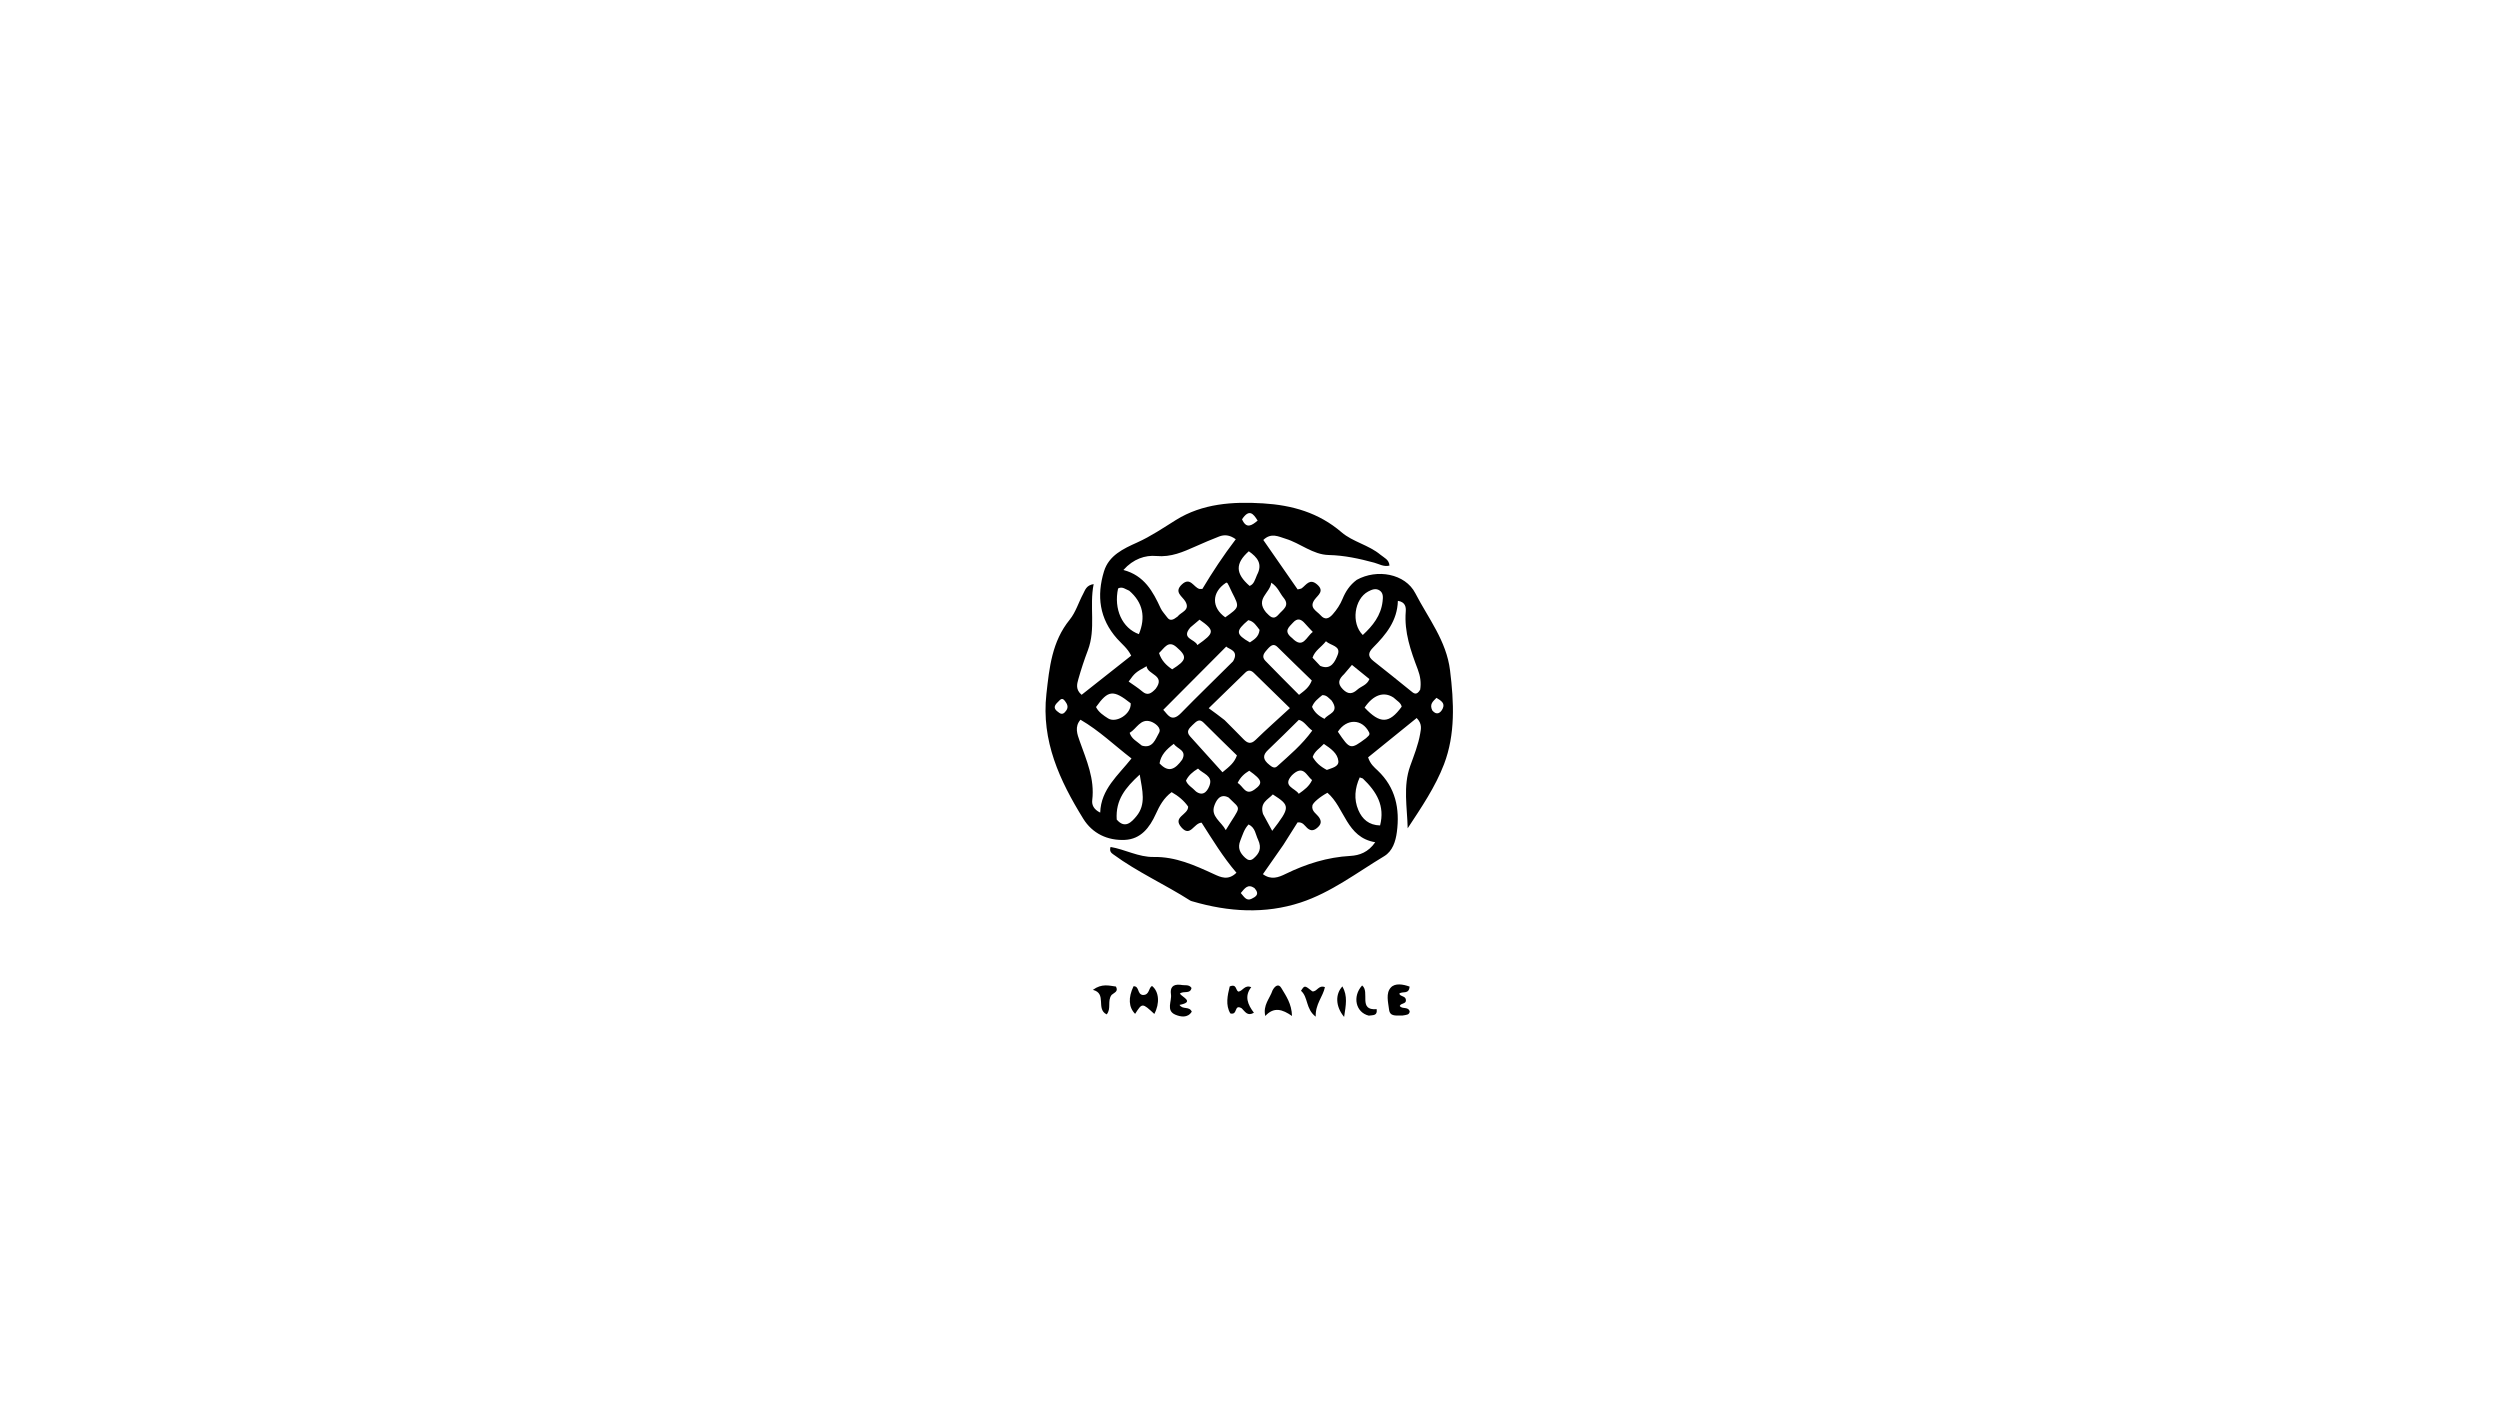 <svg version="1.1" id="Layer_1" xmlns="http://www.w3.org/2000/svg" xmlns:xlink="http://www.w3.org/1999/xlink" x="0px" y="0px"
	 width="100%" viewBox="0 0 1024 576" enable-background="new 0 0 1024 576" xml:space="preserve">
<path fill="#000000" opacity="1" stroke="none" 
	d="
M555.721,237.507 
	C563.98,232.92 575.559,234.917 579.72,242.994 
	C584.983,253.207 592.447,262.45 593.936,274.573 
	C595.542,287.64 596.168,300.719 591.472,313.026 
	C587.938,322.288 582.212,330.713 576.586,339.266 
	C576.391,330.605 574.637,322.075 577.607,313.776 
	C579.178,309.387 580.935,305.06 581.716,300.45 
	C582.036,298.561 582.597,296.484 580.27,294.099 
	C573.596,299.503 566.894,304.93 560.372,310.211 
	C561.272,312.981 562.887,314.264 564.302,315.606 
	C571.632,322.558 573.416,331.231 572.157,340.79 
	C571.648,344.657 570.403,348.622 566.955,350.699 
	C555.773,357.437 545.201,365.574 532.731,369.671 
	C518.142,374.465 503.181,373.519 488.465,369.209 
	C488.146,369.115 487.799,369.049 487.526,368.875 
	C477.175,362.266 465.888,357.216 455.954,349.919 
	C455.173,349.345 454.331,348.678 454.886,346.917 
	C460.807,347.905 466.38,351.13 472.532,351.016 
	C481.518,350.851 489.335,354.413 497.211,358.036 
	C500.014,359.326 503.063,360.785 506.449,357.472 
	C500.954,351.082 496.607,343.876 492.172,336.964 
	C488.956,337.097 487.586,343.102 483.899,338.889 
	C480.093,334.542 486.751,333.814 486.666,330.387 
	C485.063,328.062 482.74,326.061 479.896,324.462 
	C476.649,326.873 474.922,330.088 473.421,333.404 
	C470.875,339.028 467.264,343.726 460.721,344.023 
	C453.665,344.343 447.449,341.421 443.691,335.336 
	C434.051,319.728 426.458,303.461 428.609,284.24 
	C429.82,273.423 430.865,262.78 438.158,253.81 
	C440.617,250.786 441.779,246.727 443.67,243.214 
	C444.479,241.712 444.92,239.722 447.961,239.243 
	C446.128,248.399 448.949,257.529 445.596,266.344 
	C444.118,270.231 442.816,274.198 441.685,278.2 
	C441.12,280.195 440.492,282.452 443.032,284.594 
	C449.703,279.326 456.426,274.017 463.334,268.562 
	C461.907,265.593 459.488,263.77 457.555,261.593 
	C450.312,253.436 449.128,244.043 452.2,234.015 
	C454.202,227.481 460.179,224.729 465.744,222.225 
	C471.416,219.673 476.425,216.249 481.65,212.997 
	C492.527,206.227 504.898,205.411 517.353,206.179 
	C529.207,206.91 540.114,209.949 549.507,218.024 
	C554.081,221.956 560.644,223.213 565.436,227.222 
	C566.895,228.443 568.959,229.172 569.132,231.662 
	C566.794,232.273 564.89,231.014 562.879,230.47 
	C556.768,228.817 550.669,227.48 544.244,227.333 
	C537.743,227.183 532.643,222.521 526.606,220.68 
	C523.655,219.78 520.687,218.059 517.45,221.173 
	C522.145,227.936 526.834,234.69 531.51,241.427 
	C532.308,241.21 532.863,241.205 533.219,240.936 
	C535.088,239.524 536.481,236.81 539.471,239.384 
	C542.641,242.114 539.839,243.713 538.496,245.563 
	C536.007,248.99 539.321,250.199 540.917,252.025 
	C542.711,254.079 544.324,253.397 545.902,251.607 
	C547.574,249.711 548.936,247.653 549.901,245.314 
	C551.124,242.347 552.794,239.687 555.721,237.507 
M525.646,346.083 
	C522.85,350.089 520.053,354.095 517.286,358.059 
	C520.682,360.565 523.708,359.362 526.549,357.975 
	C534.971,353.864 543.682,351.106 553.145,350.58 
	C556.761,350.378 560.443,349.123 563.296,344.98 
	C551.407,343.013 550.839,330.766 543.714,324.715 
	C540.607,326.397 537.765,328.8 537.553,329.958 
	C537.113,332.367 539.354,333.327 540.377,334.931 
	C541.394,336.525 541.032,337.696 539.773,338.861 
	C538.387,340.143 537.04,340.619 535.424,339.149 
	C534.375,338.195 533.661,336.634 531.487,336.843 
	C529.741,339.606 527.888,342.539 525.646,346.083 
M482.321,252.553 
	C483.71,250.654 487.638,250.018 485.541,246.386 
	C484.259,244.167 480.705,242.543 484.126,239.356 
	C487.55,236.168 488.893,240.559 491.255,241.22 
	C491.405,241.262 491.577,241.225 492.489,241.225 
	C496.536,234.446 501.112,227.507 506.173,220.872 
	C503.585,219.021 501.448,218.948 499.356,219.747 
	C496.1,220.99 492.905,222.396 489.714,223.802 
	C484.587,226.061 479.723,228.296 473.616,227.738 
	C469.115,227.326 464.197,228.914 460.149,233.465 
	C468.742,235.743 472.235,242.274 475.407,249.146 
	C476.021,250.476 477.154,251.56 478.007,252.786 
	C479.226,254.538 480.491,253.961 482.321,252.553 
M501.587,294.945 
	C504.164,297.542 506.765,300.115 509.308,302.744 
	C510.927,304.419 512.331,304.972 514.322,303.034 
	C518.711,298.762 523.3,294.696 528.347,290.049 
	C522.805,284.637 518.194,280.132 513.58,275.63 
	C512.472,274.549 511.317,274.293 510.101,275.476 
	C505.491,279.961 500.881,284.446 495.085,290.083 
	C497.595,291.908 499.345,293.18 501.587,294.945 
M442.57,294.793 
	C440.067,297.661 441.235,300.735 442.273,303.652 
	C445.05,311.449 448.441,319.067 447.383,327.707 
	C447.137,329.711 448.018,331.568 450.643,332.844 
	C450.95,323.215 458,317.579 463.463,310.67 
	C456.393,305.242 450.337,299.326 442.57,294.793 
M581.706,282.51 
	C582.178,279.644 581.749,276.884 580.728,274.195 
	C577.829,266.564 575.126,258.912 575.793,250.513 
	C575.944,248.617 575.609,246.576 572.571,246.106 
	C572.346,254.308 567.677,259.928 562.479,265.174 
	C560.373,267.3 560.118,268.857 562.622,270.802 
	C567.738,274.777 572.737,278.904 577.796,282.953 
	C578.951,283.877 580.127,285.167 581.706,282.51 
M505.063,270.869 
	C507.704,266.362 503.227,265.955 502.269,264.831 
	C493.568,273.571 485.068,282.111 476.467,290.752 
	C478.171,292.37 479.693,296.227 483.717,292.102 
	C490.571,285.076 497.653,278.272 505.063,270.869 
M488.389,297.033 
	C487.058,298.36 485.657,299.632 487.475,301.63 
	C491.912,306.508 496.312,311.42 500.727,316.319 
	C503.868,313.764 505.612,312.315 506.644,309.418 
	C502.18,305.041 497.542,300.57 493.001,296.003 
	C491.222,294.214 490.093,295.391 488.389,297.033 
M519.149,265.917 
	C517.909,267.327 516.511,268.829 518.277,270.657 
	C522.836,275.375 527.497,279.995 532.076,284.611 
	C534.449,282.803 536.207,281.578 537.314,278.729 
	C532.754,274.291 527.985,269.706 523.292,265.046 
	C521.769,263.535 520.685,264.176 519.149,265.917 
M520.013,313.344 
	C520.95,314.099 522.009,314.893 523.116,313.894 
	C528.105,309.392 533.293,305.065 537.501,299.249 
	C535.317,297.684 534.294,295.431 532.009,294.843 
	C527.686,299.089 523.597,303.214 519.38,307.202 
	C517.188,309.276 517.094,311.06 520.013,313.344 
M462.533,241.957 
	C461.054,241.414 459.725,240.076 457.966,241.035 
	C456.111,249.506 459.696,257.337 466.491,259.743 
	C469.34,252.844 468.178,246.802 462.533,241.957 
M558.192,260.1 
	C562.285,256.327 565.647,252.136 566.307,246.325 
	C566.501,244.619 566.649,242.876 565.06,241.838 
	C563.512,240.826 561.899,241.478 560.383,242.293 
	C554.742,245.323 553.29,255.218 558.192,260.1 
M558.203,318.867 
	C557.766,318.711 556.962,318.387 556.946,318.423 
	C554.941,322.817 554.474,327.383 556.395,331.852 
	C557.974,335.527 560.715,338.002 565.281,338.101 
	C567.299,330.144 563.977,324.369 558.203,318.867 
M457.408,335.694 
	C460.823,339.695 463.552,336.654 465.473,334.333 
	C469.514,329.45 467.918,323.851 466.83,317.271 
	C460.991,322.636 456.893,327.551 457.408,335.694 
M463.138,288.071 
	C455.971,282.398 453.909,282.612 448.926,289.602 
	C449.993,291.742 451.977,293.045 453.87,294.252 
	C457.148,296.343 463.438,292.521 463.138,288.071 
M570.806,285.736 
	C566.823,283.087 562.503,284.578 558.94,289.829 
	C565.272,296.588 569.02,296.5 574.13,289.458 
	C573.803,287.843 572.362,287.171 570.806,285.736 
M517.327,333.399 
	C518.539,335.624 519.751,337.849 521.094,340.315 
	C528.533,330.638 528.533,329.992 521.346,325.393 
	C519.381,327.521 515.932,328.716 517.327,333.399 
M518.529,250.784 
	C520.051,252.26 521.449,254.338 523.715,251.695 
	C525.441,249.682 528.509,248.127 525.706,244.769 
	C524.178,242.938 523.453,240.438 520.703,238.669 
	C520.225,242.986 514.036,245.23 518.529,250.784 
M515.313,343.947 
	C514.247,341.818 514.23,339.039 511.422,337.691 
	C509.591,339.587 508.98,341.984 508.048,344.277 
	C506.827,347.28 507.861,349.37 510.001,351.331 
	C511.138,352.373 512.201,352.711 513.486,351.589 
	C515.663,349.689 516.973,347.566 515.313,343.947 
M503.23,326.661 
	C499.559,324.704 498.008,328.281 497.387,330.018 
	C495.813,334.421 500.275,336.56 502.073,340.022 
	C508.445,329.496 508.577,332.056 503.23,326.661 
M559.529,302.365 
	C560.149,301.664 561.369,301.134 560.777,299.963 
	C557.923,294.326 551.567,294.223 547.995,299.714 
	C552.996,307.102 553.125,307.137 559.529,302.365 
M467.704,305.403 
	C472.225,306.752 473.291,302.603 474.705,300.241 
	C475.964,298.137 472.989,296.089 471.369,295.549 
	C467.128,294.134 465.571,298.526 462.701,300.17 
	C463.528,302.741 465.647,303.608 467.704,305.403 
M473.392,282.098 
	C477.55,276.471 469.998,276.408 469.653,272.882 
	C465.144,275.361 464.786,275.672 462.292,279.167 
	C464.162,280.506 466.139,281.723 467.876,283.218 
	C469.939,284.995 471.439,284.204 473.392,282.098 
M503.358,239.919 
	C502.999,239.436 502.787,238.297 502.083,238.765 
	C496.245,242.644 496.187,248.848 501.866,252.858 
	C507.743,248.685 507.741,248.686 504.674,242.712 
	C504.295,241.973 503.96,241.211 503.358,239.919 
M550.54,276.127 
	C548.516,278.051 547.527,279.812 550.054,282.351 
	C552.258,284.564 554.006,284.257 555.994,282.456 
	C557.527,281.068 559.91,280.664 560.913,278.144 
	C558.639,276.299 556.376,274.464 553.757,272.34 
	C552.671,273.634 551.831,274.633 550.54,276.127 
M514.864,235.505 
	C517.312,230.96 514.976,228.224 511.505,225.797 
	C505.864,230.816 506.024,234.943 511.842,239.997 
	C513.593,239.322 513.972,237.627 514.864,235.505 
M540.76,272.744 
	C545.243,274.674 546.883,270.814 547.9,268.264 
	C549.396,264.516 545.13,264.519 543.104,262.657 
	C541.212,265.105 538.591,266.419 537.612,269.398 
	C538.512,270.378 539.39,271.335 540.76,272.744 
M543.479,315.367 
	C545.434,314.581 548.419,314.096 548.195,311.733 
	C547.894,308.553 545.076,306.604 542.255,304.699 
	C540.585,306.527 538.468,307.62 537.684,310.055 
	C538.94,312.274 540.726,313.929 543.479,315.367 
M474.745,267.484 
	C475.674,270.467 477.678,272.528 480.123,274.161 
	C486.167,270.385 486.373,268.93 481.858,265.016 
	C478.509,262.114 476.97,265.421 474.745,267.484 
M484.225,311.149 
	C486.261,307.223 482.208,306.873 480.794,304.668 
	C477.723,306.934 475.487,309.287 474.953,312.673 
	C478.697,316.734 481.39,315.054 484.225,311.149 
M529.266,261.365 
	C533.774,266.042 534.998,260.82 537.724,258.843 
	C536.453,257.476 535.434,256.436 534.478,255.34 
	C532.934,253.568 531.428,252.998 529.597,255.046 
	C527.959,256.877 525.561,258.48 529.266,261.365 
M489.908,324.222 
	C493.297,326.669 494.938,323.161 495.478,321.59 
	C496.819,317.694 492.666,316.908 490.71,314.806 
	C488.47,316.17 486.777,317.631 485.772,319.764 
	C486.479,321.671 488.257,322.464 489.908,324.222 
M487.612,256.947 
	C483.51,261.674 489.509,261.727 490.431,264.228 
	C497.603,259.2 497.675,258.277 491.331,253.816 
	C490.29,254.672 489.171,255.593 487.612,256.947 
M545.41,286.928 
	C544.287,285.996 543.414,284.636 541.605,284.732 
	C539.988,286.075 538.228,287.339 537.411,289.534 
	C538.408,291.765 540.09,293.246 542.52,294.441 
	C544.032,292.225 548.896,291.873 545.41,286.928 
M529.17,317.542 
	C525.089,322.086 530.399,322.722 531.975,325.136 
	C534.284,323.507 536.246,322.075 537.422,319.519 
	C535.076,317.674 533.865,313.005 529.17,317.542 
M511.687,315.688 
	C509.719,316.866 508.051,318.317 506.937,320.701 
	C509.259,321.986 510.105,326.069 513.809,323.417 
	C517.392,320.851 517.117,319.528 511.687,315.688 
M515.923,258.004 
	C514.639,256.351 513.559,254.45 511.3,254.02 
	C506.01,258.469 506.107,259.775 511.951,263.13 
	C513.66,261.952 515.589,260.947 515.923,258.004 
M513.803,363.732 
	C511.051,361.894 509.836,363.907 508.22,365.786 
	C509.565,367.292 510.524,369.222 512.673,368.126 
	C514.044,367.426 516.277,366.434 513.803,363.732 
M586.662,291 
	C588.472,293.179 590.061,292.018 590.904,290.296 
	C592.065,287.923 590.086,286.927 588.372,285.834 
	C586.998,287.28 585.412,288.36 586.662,291 
M508.737,212.707 
	C510.51,216.73 512.661,215.3 515.128,213.246 
	C513.314,210.254 511.603,208.383 508.737,212.707 
M432.77,288.099 
	C431.101,289.968 432.505,291.008 433.873,291.981 
	C435.145,292.885 435.97,292.072 436.695,291.084 
	C437.788,289.595 437.105,288.322 436.186,287.103 
	C434.798,285.259 434.065,286.973 432.77,288.099 
z"/>
<path fill="#000000" opacity="1" stroke="none" 
	d="
M468.104,407.548 
	C470.902,407.594 470.351,404.727 471.852,403.841 
	C474.749,406.102 475.123,411 472.809,415.312 
	C467.861,410.736 467.861,410.736 464.944,415.28 
	C462.283,412.579 462.056,408.668 464.294,403.966 
	C466.773,403.862 465.695,407.247 468.104,407.548 
z"/>
<path fill="#000000" opacity="1" stroke="none" 
	d="
M508.613,413.013 
	C505.31,411.07 507.132,415.999 503.934,415.085 
	C501.928,411.702 502.768,407.773 503.695,404.052 
	C506.604,402.838 506.069,405.624 507.219,406.169 
	C509.058,405.998 509.758,403.232 512.513,404.35 
	C509.594,408.048 511.076,411.488 513.603,414.826 
	C510.913,416.351 510.016,414.381 508.613,413.013 
z"/>
<path fill="#000000" opacity="1" stroke="none" 
	d="
M574.498,415.955 
	C572.037,415.873 569.336,416.58 568.964,413.561 
	C568.588,410.509 567.56,406.802 569.684,404.491 
	C571.463,402.554 574.749,403.167 577.371,404.108 
	C577.128,407.497 574.344,405.843 573.143,407.017 
	C573.62,408.329 575.723,407.842 575.865,409.574 
	C576.049,411.308 573.803,410.779 573.34,412.037 
	C574.311,413.501 576.762,412.134 577.419,414.281 
	C577.271,415.774 575.961,415.677 574.498,415.955 
z"/>
<path fill="#000000" opacity="1" stroke="none" 
	d="
M521.251,405.608 
	C522.289,403.701 523.735,402.844 524.798,404.633 
	C526.738,407.899 529.082,411.125 529.203,416.141 
	C525.31,413.433 521.808,412.263 518.259,416.15 
	C517.232,411.625 520.116,409.047 521.251,405.608 
z"/>
<path fill="#000000" opacity="1" stroke="none" 
	d="
M483.574,403.379 
	C485.312,403.768 486.993,403.071 488.047,404.668 
	C487.478,407.343 484.906,405.681 483.267,406.985 
	C484.236,408.459 489.47,410.372 483.14,411.607 
	C484.441,413.697 487.055,411.992 488.153,414.372 
	C486.474,417.138 483.435,416.465 481.432,415.618 
	C477.47,413.942 480.057,410.091 479.622,407.224 
	C479.239,404.7 480.214,402.982 483.574,403.379 
z"/>
<path fill="#000000" opacity="1" stroke="none" 
	d="
M532.889,405.821 
	C534.364,403.534 534.364,403.534 537.517,406.054 
	C539.428,406.373 540.024,403.306 542.687,404.335 
	C541.903,408.207 538.736,411.247 538.913,416.425 
	C534.74,413.27 535.919,408.493 532.889,405.821 
z"/>
<path fill="#000000" opacity="1" stroke="none" 
	d="
M560.667,416.008 
	C555.257,414.693 553.854,408.148 557.92,403.644 
	C561.254,406.224 556.14,414.031 563.881,413.344 
	C564.276,416.122 562.404,415.741 560.667,416.008 
z"/>
<path fill="#000000" opacity="1" stroke="none" 
	d="
M455.292,407.53 
	C453.457,410.052 455.295,413.049 453.304,415.498 
	C448.722,413.307 453.539,406.933 447.643,405.45 
	C451.323,402.747 454.277,403.73 457.093,404.095 
	C458.176,406.161 456.474,406.495 455.292,407.53 
z"/>
<path fill="#000000" opacity="1" stroke="none" 
	d="
M549.853,404.029 
	C552.084,408.013 551.265,411.728 550.552,416.533 
	C546.952,412.217 546.899,407.154 549.853,404.029 
z"/>
</svg>